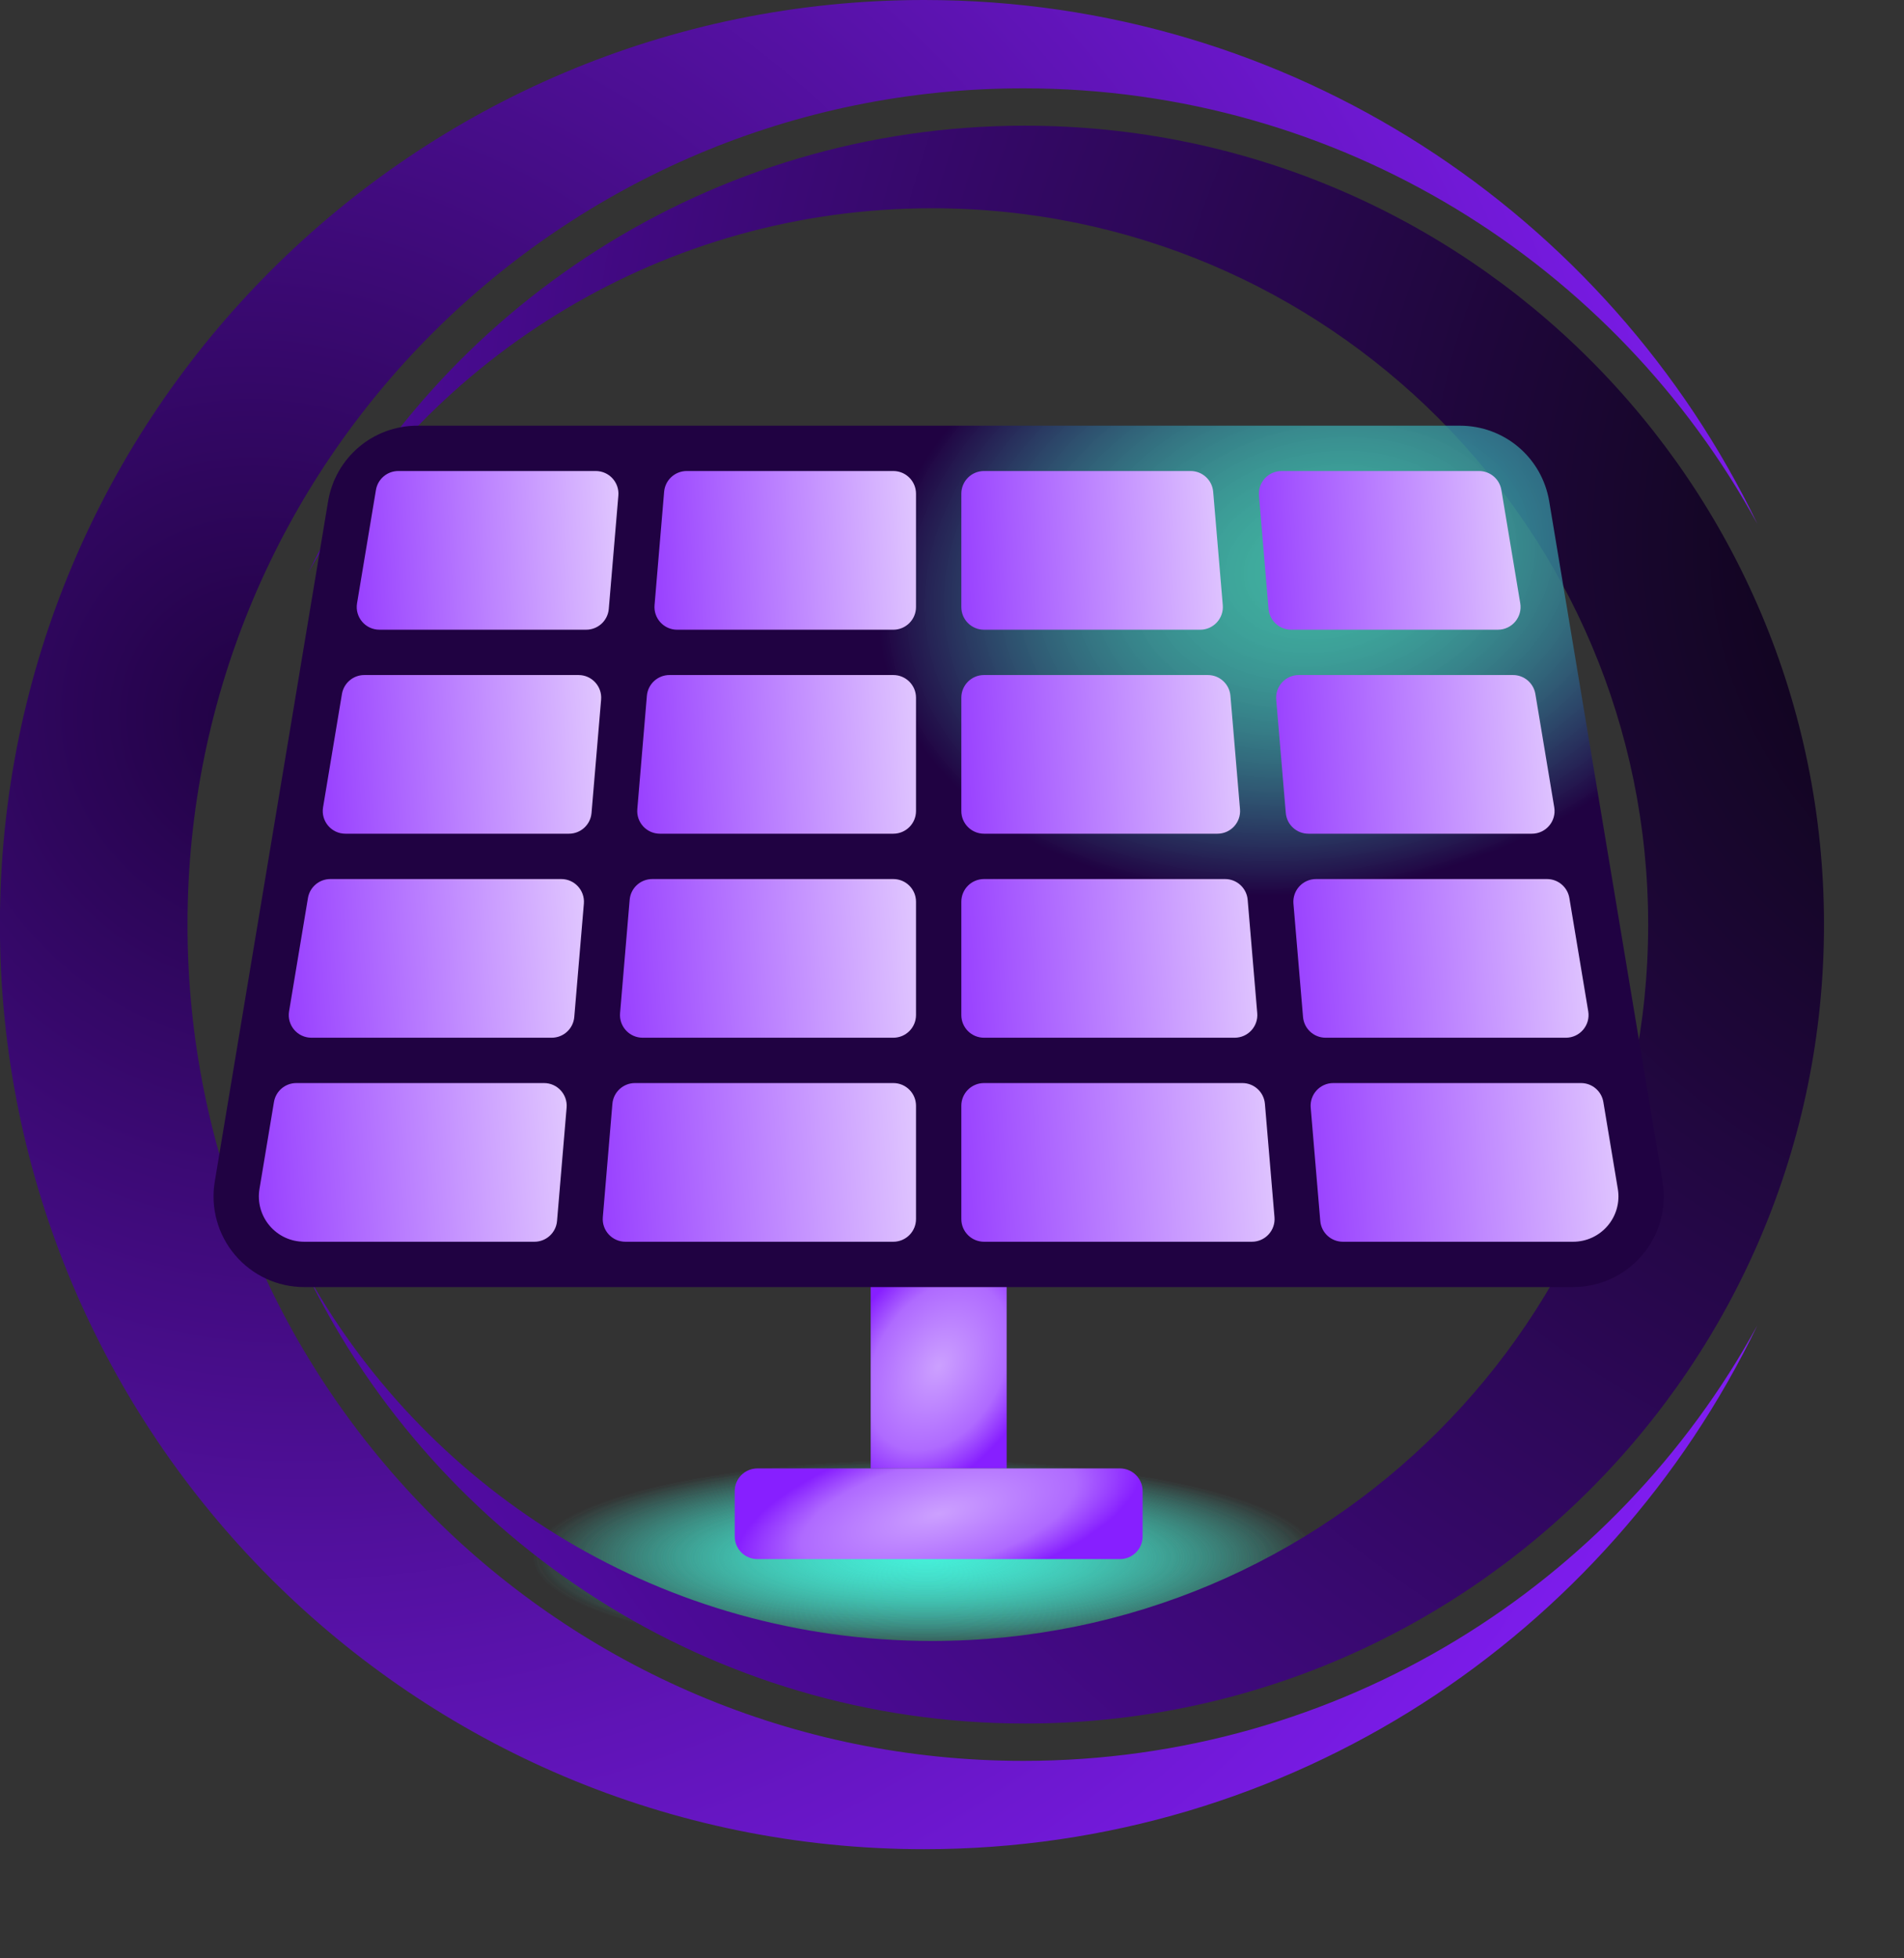 <svg width="107" height="110" viewBox="0 0 107 110" fill="none" xmlns="http://www.w3.org/2000/svg">
<rect x="0" y="0" width="107" height="110" fill="#333333" stroke="none"/>
<g style="mix-blend-mode:lighten">
<path fill-rule="evenodd" clip-rule="evenodd" d="M51.938 0C72.555 0 90.369 12.016 98.756 29.424C90.782 14.847 75.302 4.962 57.516 4.962C31.572 4.962 10.537 25.994 10.537 51.943C10.537 77.892 31.57 98.922 57.516 98.922C75.302 98.922 90.782 89.036 98.756 74.461C90.369 91.872 72.555 103.883 51.938 103.883C23.251 103.883 -0.005 80.63 -0.005 51.943C-0.005 23.256 23.251 0 51.938 0Z" fill="url(#paint0_radial_5929_4101)" style="mix-blend-mode:overlay"/>
</g>
<path d="M52 93C64.15 93 74 90.538 74 87.5C74 84.462 64.15 82 52 82C39.85 82 30 84.462 30 87.5C30 90.538 39.85 93 52 93Z" fill="url(#paint1_radial_5929_4101)" fill-opacity="0.6"/>
<path d="M52 93C64.15 93 74 90.538 74 87.5C74 84.462 64.15 82 52 82C39.85 82 30 84.462 30 87.5C30 90.538 39.85 93 52 93Z" fill="url(#paint2_radial_5929_4101)" fill-opacity="0.6"/>
<path d="M52 93C64.15 93 74 90.538 74 87.5C74 84.462 64.15 82 52 82C39.85 82 30 84.462 30 87.5C30 90.538 39.85 93 52 93Z" fill="url(#paint3_radial_5929_4101)" fill-opacity="0.6"/>
<g style="mix-blend-mode:lighten">
<path fill-rule="evenodd" clip-rule="evenodd" d="M57.62 7.062C82.412 7.062 102.504 27.154 102.504 51.943C102.504 76.732 82.412 96.824 57.62 96.824C39.934 96.824 24.638 86.586 17.325 71.716C24.232 83.933 37.344 92.186 52.378 92.186C74.603 92.186 92.623 74.168 92.623 51.943C92.623 29.717 74.603 11.7 52.378 11.7C37.344 11.7 24.234 19.948 17.325 32.165C24.638 17.295 39.936 7.06 57.62 7.06" fill="url(#paint4_diamond_5929_4101)" style="mix-blend-mode:overlay"/>
</g>
<g clip-path="url(#clip0_5929_4101)">
<path d="M56.571 71.032L48.93 71.032L48.93 82.493L56.571 82.493L56.571 71.032Z" fill="url(#paint5_angular_5929_4101)"/>
<path d="M62.938 87.587L42.563 87.587C41.86 87.587 41.29 87.017 41.29 86.314L41.29 83.767C41.29 83.063 41.86 82.493 42.563 82.493L62.938 82.493C63.642 82.493 64.212 83.063 64.212 83.767L64.212 86.314C64.212 87.017 63.642 87.587 62.938 87.587Z" fill="url(#paint6_angular_5929_4101)"/>
<path d="M93.43 66.374L87.063 28.17C86.654 25.704 84.541 23.914 82.039 23.914L23.461 23.914C20.962 23.914 18.849 25.703 18.437 28.17L12.07 66.374C11.824 67.854 12.238 69.359 13.208 70.504C14.178 71.648 15.594 72.305 17.094 72.305L88.406 72.305C89.907 72.305 91.325 71.648 92.293 70.503C93.264 69.357 93.678 67.853 93.43 66.374Z" fill="url(#paint7_angular_5929_4101)"/>
<path d="M18.562 49.383L31.543 49.383C32.288 49.383 32.874 50.021 32.812 50.764L32.273 57.131C32.218 57.791 31.666 58.297 31.004 58.297L17.501 58.297C16.714 58.297 16.116 57.591 16.245 56.815L17.306 50.447C17.409 49.834 17.94 49.383 18.562 49.383Z" fill="url(#paint8_linear_5929_4101)"/>
<path d="M20.472 37.922L32.512 37.922C33.258 37.922 33.844 38.56 33.781 39.303L33.242 45.67C33.187 46.33 32.635 46.836 31.974 46.836L19.411 46.836C18.624 46.836 18.026 46.13 18.155 45.354L19.216 38.986C19.319 38.373 19.85 37.922 20.472 37.922Z" fill="url(#paint9_linear_5929_4101)"/>
<path d="M86.089 46.836L73.527 46.836C72.865 46.836 72.314 46.33 72.258 45.67L71.72 39.303C71.657 38.56 72.243 37.922 72.989 37.922L85.028 37.922C85.65 37.922 86.181 38.372 86.284 38.986L87.345 45.354C87.474 46.13 86.876 46.836 86.089 46.836Z" fill="url(#paint10_linear_5929_4101)"/>
<path d="M68.416 46.836L55.298 46.836C54.594 46.836 54.024 46.266 54.024 45.563L54.024 39.196C54.024 38.492 54.594 37.922 55.298 37.922L67.878 37.922C68.54 37.922 69.091 38.429 69.147 39.089L69.685 45.456C69.748 46.199 69.162 46.836 68.416 46.836Z" fill="url(#paint11_linear_5929_4101)"/>
<path d="M54.024 34.102L54.024 27.735C54.024 27.032 54.594 26.461 55.298 26.461L66.909 26.461C67.571 26.461 68.123 26.968 68.178 27.628L68.717 33.995C68.779 34.738 68.193 35.376 67.448 35.376L55.298 35.376C54.594 35.376 54.024 34.806 54.024 34.102Z" fill="url(#paint12_linear_5929_4101)"/>
<path d="M50.203 35.376L38.053 35.376C37.307 35.376 36.721 34.738 36.784 33.995L37.322 27.628C37.378 26.968 37.93 26.461 38.592 26.461L50.203 26.461C50.907 26.461 51.477 27.032 51.477 27.735L51.477 34.102C51.477 34.806 50.907 35.376 50.203 35.376Z" fill="url(#paint13_linear_5929_4101)"/>
<path d="M51.477 39.196L51.477 45.563C51.477 46.266 50.906 46.836 50.203 46.836L37.084 46.836C36.338 46.836 35.752 46.199 35.815 45.456L36.353 39.089C36.409 38.429 36.961 37.922 37.622 37.922L50.203 37.922C50.907 37.922 51.477 38.492 51.477 39.196Z" fill="url(#paint14_linear_5929_4101)"/>
<path d="M36.654 49.383L50.203 49.383C50.907 49.383 51.477 49.953 51.477 50.657L51.477 57.024C51.477 57.727 50.907 58.297 50.203 58.297L36.115 58.297C35.37 58.297 34.783 57.66 34.846 56.917L35.385 50.55C35.44 49.89 35.992 49.383 36.654 49.383Z" fill="url(#paint15_linear_5929_4101)"/>
<path d="M51.477 62.118L51.477 68.485C51.477 69.188 50.907 69.758 50.203 69.758L35.146 69.758C34.4 69.758 33.814 69.121 33.877 68.378L34.415 62.01C34.471 61.351 35.023 60.844 35.684 60.844L50.203 60.844C50.907 60.844 51.477 61.414 51.477 62.118Z" fill="url(#paint16_linear_5929_4101)"/>
<path d="M55.298 60.844L69.816 60.844C70.478 60.844 71.029 61.351 71.085 62.01L71.623 68.378C71.686 69.121 71.1 69.758 70.354 69.758L55.298 69.758C54.594 69.758 54.024 69.188 54.024 68.485L54.024 62.118C54.024 61.414 54.594 60.844 55.298 60.844Z" fill="url(#paint17_linear_5929_4101)"/>
<path d="M54.024 57.024L54.024 50.657C54.024 49.953 54.594 49.383 55.298 49.383L68.847 49.383C69.509 49.383 70.06 49.89 70.116 50.55L70.654 56.917C70.717 57.66 70.131 58.297 69.385 58.297L55.298 58.297C54.594 58.297 54.024 57.727 54.024 57.024Z" fill="url(#paint18_linear_5929_4101)"/>
<path d="M73.958 49.383L86.937 49.383C87.56 49.383 88.091 49.833 88.194 50.447L89.255 56.815C89.384 57.591 88.785 58.297 87.999 58.297L74.496 58.297C73.834 58.297 73.282 57.791 73.227 57.131L72.688 50.764C72.626 50.021 73.212 49.383 73.958 49.383Z" fill="url(#paint19_linear_5929_4101)"/>
<path d="M84.373 27.525L85.435 33.892C85.564 34.668 84.965 35.375 84.178 35.375L72.558 35.375C71.897 35.375 71.345 34.868 71.289 34.209L70.751 27.842C70.688 27.099 71.274 26.461 72.02 26.461L83.117 26.461C83.74 26.461 84.271 26.911 84.373 27.525Z" fill="url(#paint20_linear_5929_4101)"/>
<path d="M21.127 27.525C21.229 26.911 21.76 26.461 22.383 26.461L33.481 26.461C34.227 26.461 34.813 27.099 34.75 27.842L34.212 34.209C34.156 34.868 33.604 35.375 32.943 35.375L21.321 35.375C20.534 35.375 19.936 34.668 20.065 33.892L21.127 27.525Z" fill="url(#paint21_linear_5929_4101)"/>
<path d="M15.151 68.858C14.666 68.285 14.458 67.532 14.582 66.792L15.396 61.908C15.498 61.294 16.029 60.844 16.652 60.844L30.573 60.844C31.319 60.844 31.905 61.482 31.842 62.225L31.304 68.592C31.248 69.251 30.697 69.758 30.035 69.758L17.094 69.758C16.344 69.758 15.636 69.43 15.151 68.858Z" fill="url(#paint22_linear_5929_4101)"/>
<path d="M90.35 68.857C89.865 69.43 89.157 69.758 88.406 69.758L75.465 69.758C74.803 69.758 74.252 69.251 74.196 68.592L73.658 62.225C73.595 61.482 74.181 60.844 74.927 60.844L88.848 60.844C89.471 60.844 90.002 61.294 90.104 61.908L90.918 66.794C91.041 67.532 90.835 68.285 90.35 68.857Z" fill="url(#paint23_linear_5929_4101)"/>
</g>
<defs>
<radialGradient id="paint0_radial_5929_4101" cx="0" cy="0" r="1" gradientUnits="userSpaceOnUse" gradientTransform="translate(15 41) rotate(52.663) scale(98.103 93.266)">
<stop stop-color="#200242"/>
<stop offset="1" stop-color="#871FFF"/>
</radialGradient>
<radialGradient id="paint1_radial_5929_4101" cx="0" cy="0" r="1" gradientUnits="userSpaceOnUse" gradientTransform="translate(52 87.5) rotate(90) scale(5.5 22)">
<stop stop-color="#47FCE4"/>
<stop offset="1" stop-color="#47FCE4" stop-opacity="0"/>
</radialGradient>
<radialGradient id="paint2_radial_5929_4101" cx="0" cy="0" r="1" gradientUnits="userSpaceOnUse" gradientTransform="translate(52 87.5) rotate(90) scale(5.5 22)">
<stop stop-color="#47FCE4"/>
<stop offset="1" stop-color="#47FCE4" stop-opacity="0"/>
</radialGradient>
<radialGradient id="paint3_radial_5929_4101" cx="0" cy="0" r="1" gradientUnits="userSpaceOnUse" gradientTransform="translate(52 87.5) rotate(90) scale(5.5 22)">
<stop stop-color="#47FCE4"/>
<stop offset="1" stop-color="#47FCE4" stop-opacity="0"/>
</radialGradient>
<radialGradient id="paint4_diamond_5929_4101" cx="0" cy="0" r="1" gradientUnits="userSpaceOnUse" gradientTransform="translate(119 31.5) rotate(165.964) scale(140.186 143.353)">
<stop stop-color="#040404"/>
<stop offset="1" stop-color="#690DD3"/>
</radialGradient>
<radialGradient id="paint5_angular_5929_4101" cx="0" cy="0" r="1" gradientUnits="userSpaceOnUse" gradientTransform="translate(52.751 76.762) rotate(-59.835) scale(10.688 7.409)">
<stop stop-color="#CCA0FF"/>
<stop offset="0.475" stop-color="#AF6AFF"/>
<stop offset="0.701" stop-color="#871FFF"/>
<stop offset="0.74" stop-color="#871FFF"/>
</radialGradient>
<radialGradient id="paint6_angular_5929_4101" cx="0" cy="0" r="1" gradientUnits="userSpaceOnUse" gradientTransform="translate(52.751 85.04) rotate(-14.3) scale(16.627 6.35)">
<stop stop-color="#CCA0FF"/>
<stop offset="0.475" stop-color="#AF6AFF"/>
<stop offset="0.701" stop-color="#871FFF"/>
<stop offset="0.74" stop-color="#871FFF"/>
</radialGradient>
<radialGradient id="paint7_angular_5929_4101" cx="0" cy="0" r="1" gradientUnits="userSpaceOnUse" gradientTransform="translate(74.011 31.536) rotate(-13.897) scale(177.042 131.426)">
<stop offset="0.02" stop-color="#47FCE4" stop-opacity="0.6"/>
<stop offset="0.14" stop-color="#200242"/>
<stop offset="0.476" stop-color="#200242"/>
<stop offset="0.701" stop-color="#871FFF"/>
<stop offset="0.74" stop-color="#871FFF"/>
</radialGradient>
<linearGradient id="paint8_linear_5929_4101" x1="11.813" y1="55.049" x2="40.356" y2="53.026" gradientUnits="userSpaceOnUse">
<stop stop-color="#871FFF"/>
<stop offset="0.335" stop-color="#AF6AFF"/>
<stop offset="0.575" stop-color="#CCA0FF"/>
<stop offset="0.735" stop-color="#DFC4FF"/>
<stop offset="0.86" stop-color="#EEE0FF"/>
<stop offset="1" stop-color="white"/>
</linearGradient>
<linearGradient id="paint9_linear_5929_4101" x1="13.973" y1="43.588" x2="40.912" y2="41.787" gradientUnits="userSpaceOnUse">
<stop stop-color="#871FFF"/>
<stop offset="0.335" stop-color="#AF6AFF"/>
<stop offset="0.575" stop-color="#CCA0FF"/>
<stop offset="0.735" stop-color="#DFC4FF"/>
<stop offset="0.86" stop-color="#EEE0FF"/>
<stop offset="1" stop-color="white"/>
</linearGradient>
<linearGradient id="paint10_linear_5929_4101" x1="67.552" y1="43.588" x2="94.489" y2="41.788" gradientUnits="userSpaceOnUse">
<stop stop-color="#871FFF"/>
<stop offset="0.335" stop-color="#AF6AFF"/>
<stop offset="0.575" stop-color="#CCA0FF"/>
<stop offset="0.735" stop-color="#DFC4FF"/>
<stop offset="0.86" stop-color="#EEE0FF"/>
<stop offset="1" stop-color="white"/>
</linearGradient>
<linearGradient id="paint11_linear_5929_4101" x1="49.855" y1="43.588" x2="76.825" y2="41.783" gradientUnits="userSpaceOnUse">
<stop stop-color="#871FFF"/>
<stop offset="0.335" stop-color="#AF6AFF"/>
<stop offset="0.575" stop-color="#CCA0FF"/>
<stop offset="0.735" stop-color="#DFC4FF"/>
<stop offset="0.86" stop-color="#EEE0FF"/>
<stop offset="1" stop-color="white"/>
</linearGradient>
<linearGradient id="paint12_linear_5929_4101" x1="50.113" y1="32.127" x2="75.428" y2="30.538" gradientUnits="userSpaceOnUse">
<stop stop-color="#871FFF"/>
<stop offset="0.335" stop-color="#AF6AFF"/>
<stop offset="0.575" stop-color="#CCA0FF"/>
<stop offset="0.735" stop-color="#DFC4FF"/>
<stop offset="0.86" stop-color="#EEE0FF"/>
<stop offset="1" stop-color="white"/>
</linearGradient>
<linearGradient id="paint13_linear_5929_4101" x1="32.868" y1="32.127" x2="58.184" y2="30.538" gradientUnits="userSpaceOnUse">
<stop stop-color="#871FFF"/>
<stop offset="0.335" stop-color="#AF6AFF"/>
<stop offset="0.575" stop-color="#CCA0FF"/>
<stop offset="0.735" stop-color="#DFC4FF"/>
<stop offset="0.86" stop-color="#EEE0FF"/>
<stop offset="1" stop-color="white"/>
</linearGradient>
<linearGradient id="paint14_linear_5929_4101" x1="31.641" y1="43.588" x2="58.612" y2="41.783" gradientUnits="userSpaceOnUse">
<stop stop-color="#871FFF"/>
<stop offset="0.335" stop-color="#AF6AFF"/>
<stop offset="0.575" stop-color="#CCA0FF"/>
<stop offset="0.735" stop-color="#DFC4FF"/>
<stop offset="0.86" stop-color="#EEE0FF"/>
<stop offset="1" stop-color="white"/>
</linearGradient>
<linearGradient id="paint15_linear_5929_4101" x1="30.415" y1="55.049" x2="59.037" y2="53.015" gradientUnits="userSpaceOnUse">
<stop stop-color="#871FFF"/>
<stop offset="0.335" stop-color="#AF6AFF"/>
<stop offset="0.575" stop-color="#CCA0FF"/>
<stop offset="0.735" stop-color="#DFC4FF"/>
<stop offset="0.86" stop-color="#EEE0FF"/>
<stop offset="1" stop-color="white"/>
</linearGradient>
<linearGradient id="paint16_linear_5929_4101" x1="29.188" y1="66.51" x2="59.459" y2="64.233" gradientUnits="userSpaceOnUse">
<stop stop-color="#871FFF"/>
<stop offset="0.335" stop-color="#AF6AFF"/>
<stop offset="0.575" stop-color="#CCA0FF"/>
<stop offset="0.735" stop-color="#DFC4FF"/>
<stop offset="0.86" stop-color="#EEE0FF"/>
<stop offset="1" stop-color="white"/>
</linearGradient>
<linearGradient id="paint17_linear_5929_4101" x1="49.34" y1="66.51" x2="79.609" y2="64.234" gradientUnits="userSpaceOnUse">
<stop stop-color="#871FFF"/>
<stop offset="0.335" stop-color="#AF6AFF"/>
<stop offset="0.575" stop-color="#CCA0FF"/>
<stop offset="0.735" stop-color="#DFC4FF"/>
<stop offset="0.86" stop-color="#EEE0FF"/>
<stop offset="1" stop-color="white"/>
</linearGradient>
<linearGradient id="paint18_linear_5929_4101" x1="49.597" y1="55.049" x2="78.219" y2="53.015" gradientUnits="userSpaceOnUse">
<stop stop-color="#871FFF"/>
<stop offset="0.335" stop-color="#AF6AFF"/>
<stop offset="0.575" stop-color="#CCA0FF"/>
<stop offset="0.735" stop-color="#DFC4FF"/>
<stop offset="0.86" stop-color="#EEE0FF"/>
<stop offset="1" stop-color="white"/>
</linearGradient>
<linearGradient id="paint19_linear_5929_4101" x1="68.269" y1="55.049" x2="96.812" y2="53.026" gradientUnits="userSpaceOnUse">
<stop stop-color="#871FFF"/>
<stop offset="0.335" stop-color="#AF6AFF"/>
<stop offset="0.575" stop-color="#CCA0FF"/>
<stop offset="0.735" stop-color="#DFC4FF"/>
<stop offset="0.86" stop-color="#EEE0FF"/>
<stop offset="1" stop-color="white"/>
</linearGradient>
<linearGradient id="paint20_linear_5929_4101" x1="66.833" y1="32.127" x2="92.163" y2="30.535" gradientUnits="userSpaceOnUse">
<stop stop-color="#871FFF"/>
<stop offset="0.335" stop-color="#AF6AFF"/>
<stop offset="0.575" stop-color="#CCA0FF"/>
<stop offset="0.735" stop-color="#DFC4FF"/>
<stop offset="0.86" stop-color="#EEE0FF"/>
<stop offset="1" stop-color="white"/>
</linearGradient>
<linearGradient id="paint21_linear_5929_4101" x1="16.134" y1="32.127" x2="41.466" y2="30.535" gradientUnits="userSpaceOnUse">
<stop stop-color="#871FFF"/>
<stop offset="0.335" stop-color="#AF6AFF"/>
<stop offset="0.575" stop-color="#CCA0FF"/>
<stop offset="0.735" stop-color="#DFC4FF"/>
<stop offset="0.86" stop-color="#EEE0FF"/>
<stop offset="1" stop-color="white"/>
</linearGradient>
<linearGradient id="paint22_linear_5929_4101" x1="9.943" y1="66.51" x2="39.697" y2="64.311" gradientUnits="userSpaceOnUse">
<stop stop-color="#871FFF"/>
<stop offset="0.335" stop-color="#AF6AFF"/>
<stop offset="0.575" stop-color="#CCA0FF"/>
<stop offset="0.735" stop-color="#DFC4FF"/>
<stop offset="0.86" stop-color="#EEE0FF"/>
<stop offset="1" stop-color="white"/>
</linearGradient>
<linearGradient id="paint23_linear_5929_4101" x1="69.049" y1="66.51" x2="98.803" y2="64.311" gradientUnits="userSpaceOnUse">
<stop stop-color="#871FFF"/>
<stop offset="0.335" stop-color="#AF6AFF"/>
<stop offset="0.575" stop-color="#CCA0FF"/>
<stop offset="0.735" stop-color="#DFC4FF"/>
<stop offset="0.86" stop-color="#EEE0FF"/>
<stop offset="1" stop-color="white"/>
</linearGradient>
<clipPath id="clip0_5929_4101">
<rect width="81.5" height="81.5" fill="white" transform="translate(12 15)"/>
</clipPath>
</defs>
</svg>
